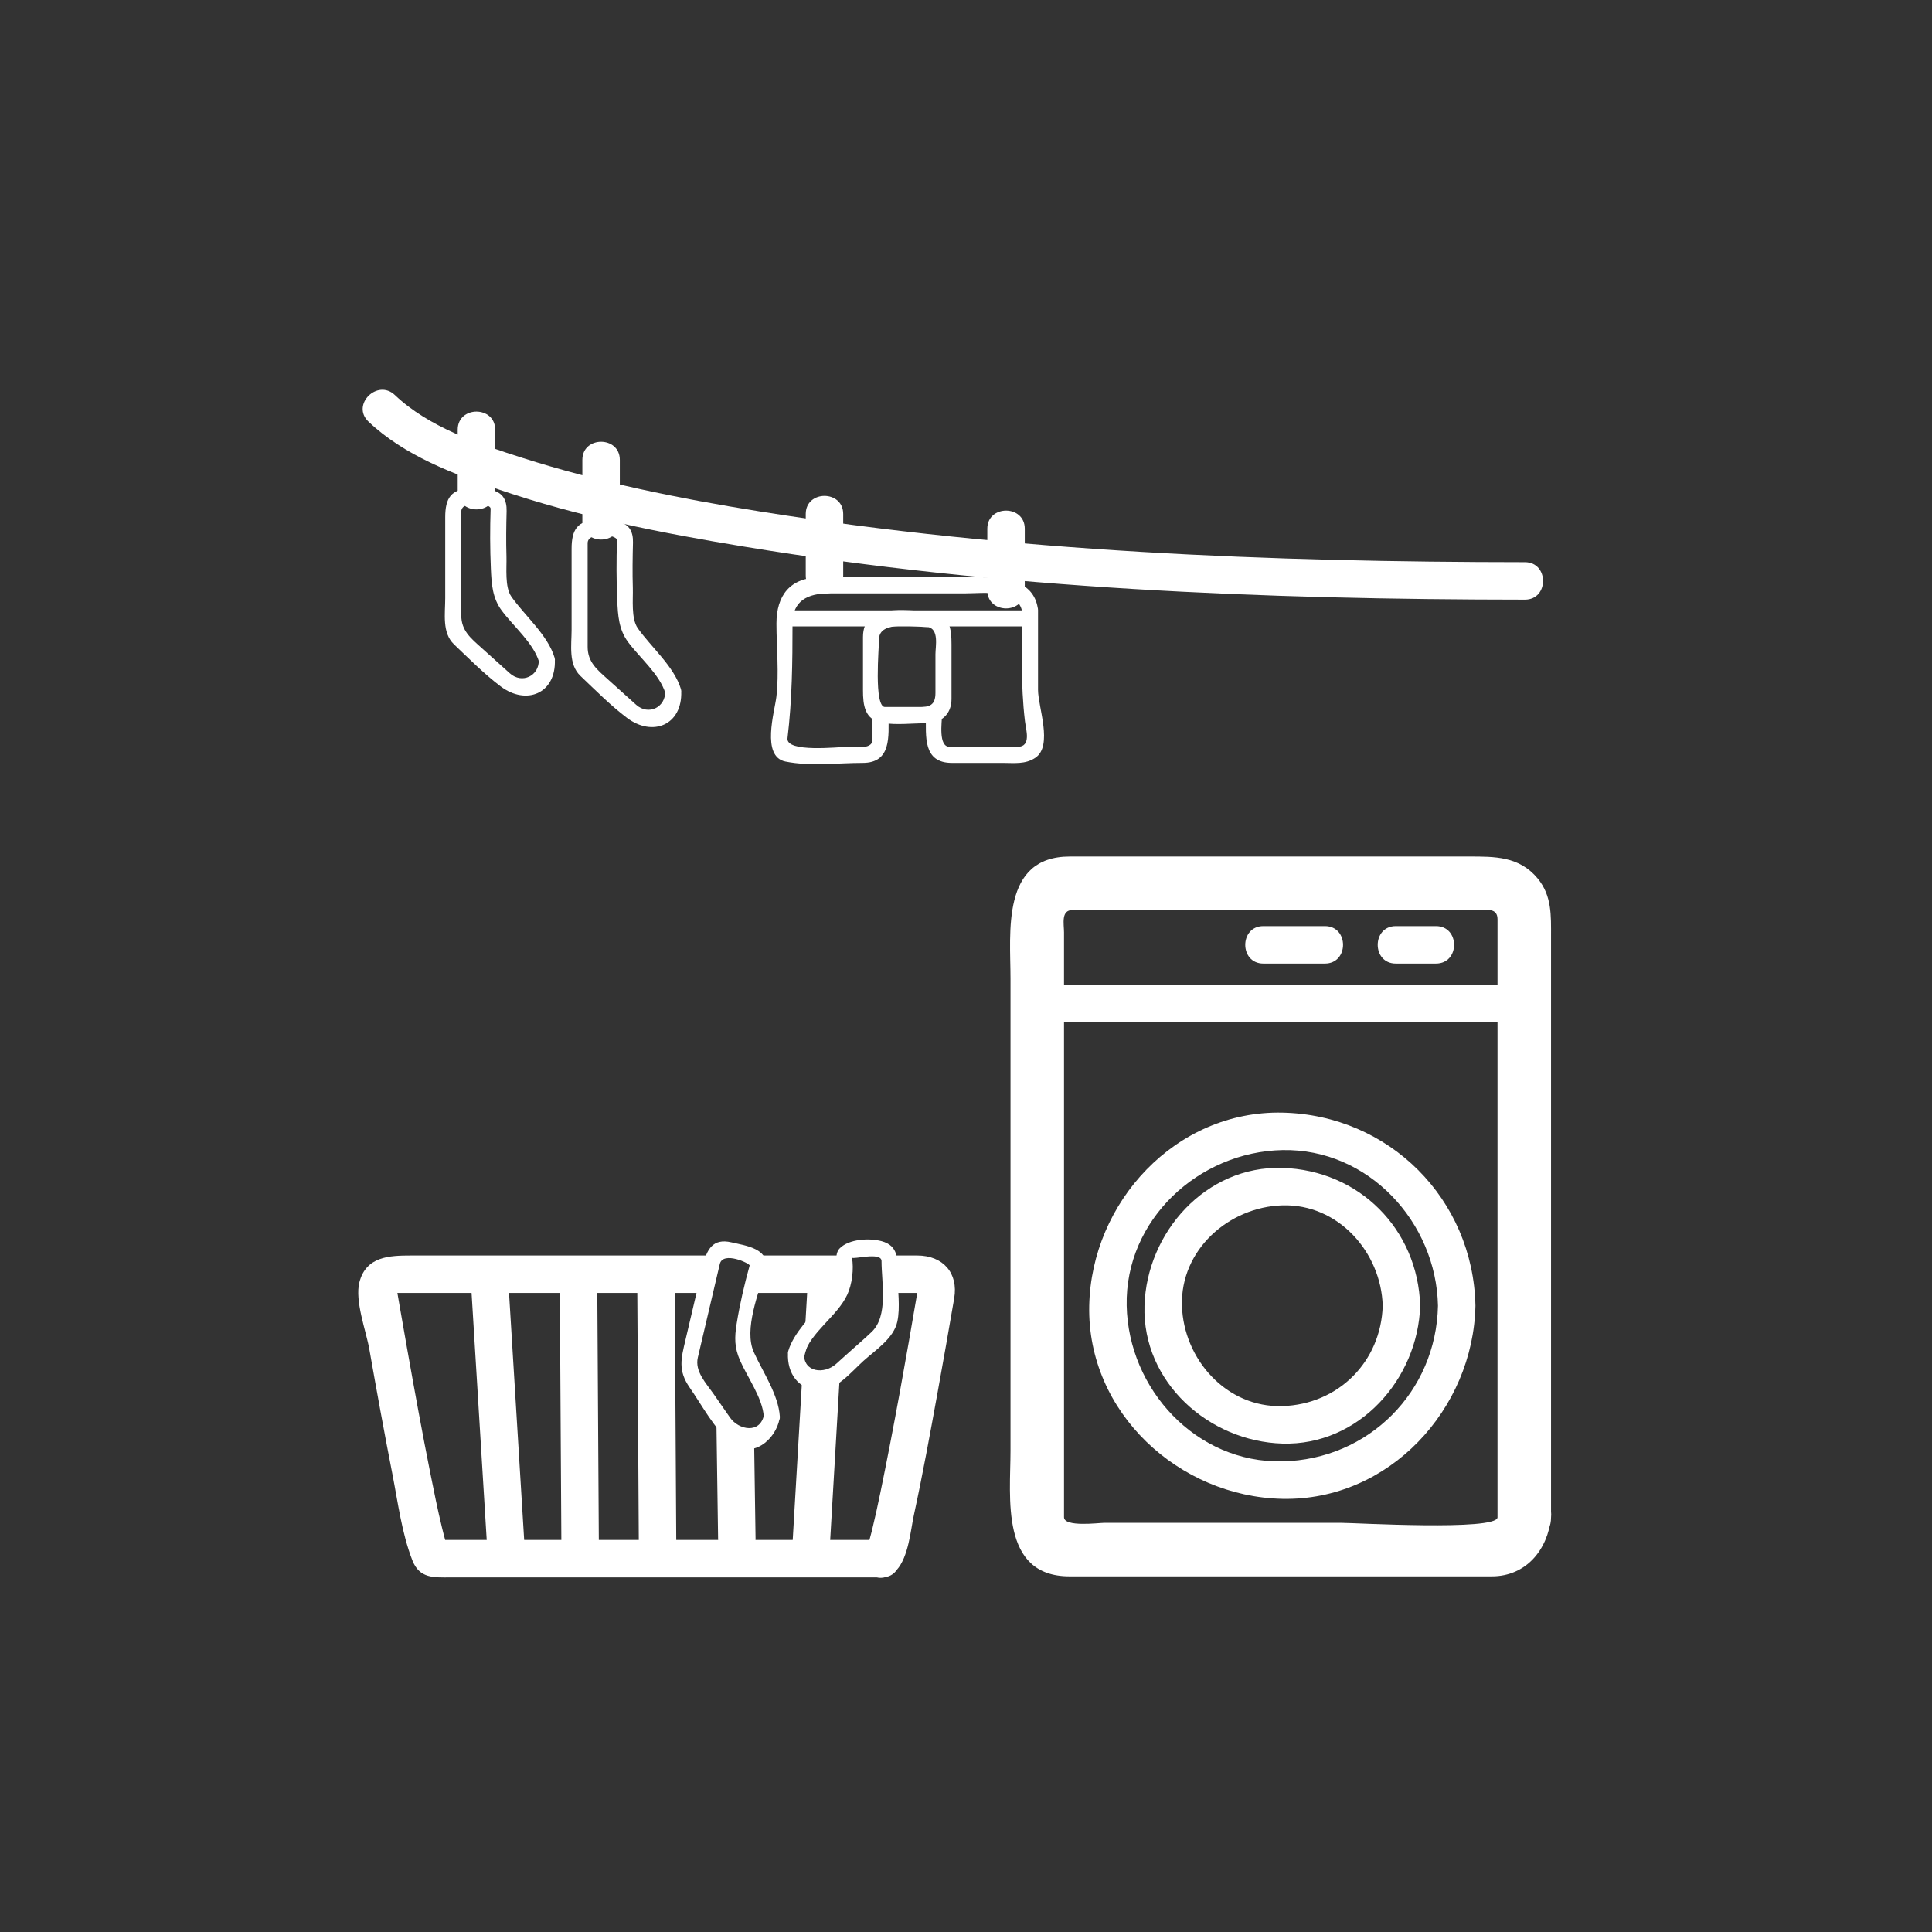 <?xml version="1.0" encoding="iso-8859-1"?>
<!-- Generator: Adobe Illustrator 16.0.0, SVG Export Plug-In . SVG Version: 6.00 Build 0)  -->
<!DOCTYPE svg PUBLIC "-//W3C//DTD SVG 1.1 Tiny//EN" "http://www.w3.org/Graphics/SVG/1.1/DTD/svg11-tiny.dtd">
<svg version="1.1" baseProfile="tiny" id="scene_x5F_laundry_x5F_room"
	 xmlns="http://www.w3.org/2000/svg" xmlns:xlink="http://www.w3.org/1999/xlink" x="0px" y="0px" width="361px" height="361px"
	 viewBox="0 0 361 361" xml:space="preserve">
<rect x="0" y="0" width="361" height="361" fill="#333333" stroke="none"/>
<g>
	<path fill="#FFFFFF" d="M284.815,184.045c-30.138,0-60.277,0-90.415,0c-4.514,0-4.514,7,0,7c30.138,0,60.277,0,90.415,0
		C289.329,191.045,289.329,184.045,284.815,184.045L284.815,184.045z"/>
</g>
<g>
	<path fill="#FFFFFF" d="M279.815,283.545c-0.255,2.534-26.718,1-29.191,1c-14.766,0-29.531,0-44.297,0
		c-1.002,0-7.512,0.85-7.512-1.047c0-2.55,0-5.1,0-7.65c0-13.695,0-27.389,0-41.084c0-15.443,0-30.885,0-46.328
		c0-4.735,0-9.47,0-14.205c0-1.563-0.611-4.186,1.582-4.186c25.265,0,50.53,0,75.795,0c1.658,0,3.623-0.436,3.623,1.732
		c0,3.078,0,6.157,0,9.235c0,12.938,0,25.875,0,38.813C279.815,241.065,279.815,262.305,279.815,283.545c0,6.449,10,6.449,10,0
		c0-23.851,0-47.702,0-71.554c0-12.333,0-24.667,0-37c0-3.865,0.177-7.604-2.489-10.836c-3.448-4.179-8.054-4.11-12.887-4.11
		c-24.853,0-49.705,0-74.558,0c-12.849,0-11.066,14.22-11.066,22.828c0,14.641,0,29.282,0,43.923c0,14.757,0,29.515,0,44.272
		c0,8.649-1.989,23.477,11.017,23.477c24.703,0,49.405,0,74.108,0c1.603,0,3.206,0,4.809,0c6.439,0,10.463-5.02,11.066-11
		C290.462,277.13,280.456,277.192,279.815,283.545z"/>
</g>
<g>
	<path fill="#FFFFFF" d="M236.065,180.045c3.833,0,7.667,0,11.5,0c4.514,0,4.514-7,0-7c-3.833,0-7.667,0-11.5,0
		C231.551,173.045,231.551,180.045,236.065,180.045L236.065,180.045z"/>
</g>
<g>
	<path fill="#FFFFFF" d="M260.815,180.045c2.5,0,5,0,7.5,0c4.514,0,4.514-7,0-7c-2.5,0-5,0-7.5,0
		C256.301,173.045,256.301,180.045,260.815,180.045L260.815,180.045z"/>
</g>
<g>
	<path fill="#FFFFFF" d="M268.69,243.981c-0.334,16.106-12.977,28.748-29.083,29.083s-28.759-13.479-29.083-29.083
		c-0.334-16.106,13.479-28.759,29.083-29.083C255.714,214.564,268.366,228.378,268.69,243.981c0.094,4.508,7.094,4.517,7,0
		c-0.414-19.949-16.134-35.668-36.083-36.083c-19.948-0.414-35.682,16.757-36.083,36.083c-0.414,19.948,16.757,35.682,36.083,36.083
		c19.948,0.414,35.682-16.757,36.083-36.083C275.784,239.465,268.784,239.474,268.69,243.981z"/>
</g>
<g>
	<path fill="#FFFFFF" d="M258.365,243.981c-0.313,10.461-8.296,18.444-18.757,18.757c-10.458,0.313-18.458-8.767-18.757-18.757
		c-0.313-10.458,8.767-18.458,18.757-18.757C250.065,224.911,258.065,233.992,258.365,243.981c0.135,4.503,7.135,4.517,7,0
		c-0.429-14.33-11.427-25.328-25.757-25.757c-14.325-0.429-25.347,12.073-25.757,25.757c-0.429,14.325,12.073,25.347,25.757,25.757
		c14.325,0.429,25.347-12.073,25.757-25.757C265.5,239.465,258.5,239.478,258.365,243.981z"/>
</g>
<g>
	<path fill="#FFFFFF" d="M284.936,105.045c-47.691-0.034-95.762-1.933-142.921-9.475c-15.025-2.403-30.048-5.427-44.559-10.062
		c-8.101-2.587-17.366-5.696-23.665-11.688c-3.269-3.109-8.226,1.833-4.95,4.95c6.664,6.338,15.878,9.795,24.423,12.718
		c14.787,5.058,30.28,8.093,45.669,10.633c48.134,7.945,97.296,9.889,146.004,9.923C289.45,112.048,289.45,105.048,284.936,105.045
		L284.936,105.045z"/>
</g>
<g>
	<path fill="#FFFFFF" d="M184.482,98.795c0,3.833,0,7.667,0,11.5c0,4.514,7,4.514,7,0c0-3.833,0-7.667,0-11.5
		C191.482,94.281,184.482,94.281,184.482,98.795L184.482,98.795z"/>
</g>
<g>
	<path fill="#FFFFFF" d="M150.556,96.045c0,3.833,0,7.667,0,11.5c0,4.514,7,4.514,7,0c0-3.833,0-7.667,0-11.5
		C157.556,91.531,150.556,91.531,150.556,96.045L150.556,96.045z"/>
</g>
<g>
	<path fill="#FFFFFF" d="M108.815,85.932c0,3.833,0,7.667,0,11.5c0,4.514,7,4.514,7,0c0-3.833,0-7.667,0-11.5
		C115.815,81.417,108.815,81.417,108.815,85.932L108.815,85.932z"/>
</g>
<g>
	<path fill="#FFFFFF" d="M85.525,80.295c0,3.833,0,7.667,0,11.5c0,4.514,7,4.514,7,0c0-3.833,0-7.667,0-11.5
		C92.525,75.781,85.525,75.781,85.525,80.295L85.525,80.295z"/>
</g>
<g>
	<g>
		<path fill="#FFFFFF" d="M193.905,113.587c-0.832-5.055-6.029-5.716-10.282-5.716c-5.677,0-11.354,0-17.03,0
			c-4.421,0-8.843,0-13.264,0c-5.772,0-8.246,3.455-8.246,8.645c0,4.475,0.513,9.276-0.017,13.715
			c-0.325,2.724-2.888,11.137,1.693,12.062c4.595,0.928,9.752,0.256,14.425,0.256c5.422,0,4.842-4.946,4.842-8.949
			c-0.5,0.5-1,1-1.5,1.5c3.33,0,6.66,0,9.989,0c-0.5-0.5-1-1-1.5-1.5c0,4.002-0.58,8.949,4.842,8.949c3.149,0,6.299,0,9.448,0
			c2.18,0,4.273,0.308,6.155-0.96c3.333-2.247,0.499-9.462,0.499-12.687c0-4.972,0-9.944,0-14.917c0-1.935-3-1.935-3,0
			c0,6.958-0.266,13.873,0.558,20.777c0.192,1.611,1.244,4.786-1.4,4.786c-2.207,0-4.414,0-6.621,0c-2.017,0-4.033,0-6.05,0
			c-2.173,0-1.429-4.642-1.429-5.949c0-0.818-0.682-1.5-1.5-1.5c-3.33,0-6.66,0-9.989,0c-0.818,0-1.5,0.682-1.5,1.5
			c0,1.554,0,3.107,0,4.661c0,1.898-3.692,1.288-4.653,1.288c-1.617,0-11.556,1.149-11.227-1.613
			c0.863-7.228,0.937-14.13,0.937-21.42c0-4.255,2.842-5.645,6.835-5.645c3.892,0,7.783,0,11.674,0c4.597,0,9.195,0,13.792,0
			c3.257,0,9.893-0.946,10.627,3.514C191.326,116.291,194.217,115.479,193.905,113.587z"/>
	</g>
	<g>
		<path fill="#FFFFFF" d="M173.313,117.142c2.206,0.356,1.478,3.648,1.478,5.095c0,2.403,0,4.807,0,7.209
			c0,2.34-1.073,2.693-3.252,2.693c-2.044,0-4.088,0-6.133,0c-2.182,0-1.154-11.201-1.154-12.712c0-3.628,6.884-2.232,9.459-2.232
			c1.935,0,1.935-3,0-3c-4.409,0-12.459-1.688-12.459,4.838c0,3.298,0,6.596,0,9.895c0,2.825,0.287,5.61,3.68,6.158
			c2.61,0.421,5.518,0.054,8.159,0.054c2.762,0,4.7-1.675,4.7-4.518c0-3.405,0-6.81,0-10.214c0-2.826-0.287-5.61-3.68-6.158
			C172.218,113.943,171.407,116.834,173.313,117.142z"/>
	</g>
	<g>
		<path fill="#FFFFFF" d="M146.583,117.045c15.292,0,30.583,0,45.875,0c1.935,0,1.935-3,0-3c-15.292,0-30.583,0-45.875,0
			C144.649,114.045,144.649,117.045,146.583,117.045L146.583,117.045z"/>
	</g>
</g>
<g id="buegeleisen" display="none">
	<g display="inline">
		<path fill="#FFFFFF" d="M251.222,282.545c-0.229,2.271-14.502,1-16.25,1c-1.748,0-16.021,1.272-16.25-1
			c-0.854-8.468,0-17.463,0-25.962c0-15.986,0-31.973,0-47.959c0-6.067,0-12.133,0-18.2c0-1.625-0.882-6.161,0.293-7.585
			c0.074-0.09-1.234-0.999,0.46,0.139c-0.136-0.091,1.264,1.149,1.655,1.534c1.772,1.746,3.345,3.713,4.838,5.699
			c4.051,5.388,7.639,11.13,11.136,16.887c5.16,8.495,10.022,17.187,14.636,25.99c0.456,0.871-0.519-3.93-0.519-1.035
			c0,1.707,0,3.413,0,5.119c0,5.852,0,11.704,0,17.555C251.222,263.999,251.222,273.272,251.222,282.545c0,6.449,10,6.449,10,0
			c0-12.158,0-24.316,0-36.474c0-4.99,0-9.98,0-14.97c0-3.185-2.927-6.989-4.371-9.642c-7.63-14.025-15.565-28.286-25.677-40.7
			c-3.882-4.765-9.652-10.675-16.311-7.061c-5.069,2.752-6.141,7.44-6.141,12.654c0,27.693,0,55.386,0,83.08
			c0,8.863-2.157,24.112,11.168,24.112c6.34,0,12.68,0,19.02,0c5.583,0,13.565,1.337,18.202-2.489
			c2.727-2.25,3.764-5.079,4.109-8.511C261.868,276.13,251.862,276.192,251.222,282.545z"/>
	</g>
	<g display="inline">
		<path fill="#FFFFFF" d="M279.314,236.21c0,17.778,0,35.556,0,53.334c0,6.449,10,6.449,10,0c0-17.778,0-35.556,0-53.334
			C289.314,229.762,279.314,229.762,279.314,236.21L279.314,236.21z"/>
	</g>
	<g display="inline">
		<path fill="#FFFFFF" d="M218.565,294.21c21.806,0,43.611,0,65.417,0c6.449,0,6.449-10,0-10c-21.806,0-43.611,0-65.417,0
			C212.116,284.21,212.116,294.21,218.565,294.21L218.565,294.21z"/>
	</g>
	<g display="inline">
		<path fill="#FFFFFF" d="M257.648,239.981c0,6.756,0,13.513,0,20.269c0,4.514,7,4.514,7,0c0-6.756,0-13.513,0-20.269
			C264.648,235.467,257.648,235.467,257.648,239.981L257.648,239.981z"/>
	</g>
</g>
<g>
	<path fill="#FFFFFF" d="M100.676,123.28c0.107,3.015-3.144,4.57-5.416,2.527c-0.396-0.356-0.791-0.711-1.187-1.067
		c-1.374-1.236-2.749-2.472-4.123-3.708c-2-1.799-3.76-3.205-3.76-6.062c0-6.458,0-12.917,0-19.375c0-2.248,5.518-1.613,5.483-0.541
		c-0.119,3.73-0.119,7.466,0.046,11.194c0.128,2.902,0.286,5.494,2.042,7.855c2.166,2.913,5.913,6.052,6.968,9.575
		c0.553,1.848,3.449,1.061,2.893-0.798c-1.265-4.223-5.577-7.85-8.062-11.383c-1.276-1.814-0.859-5.388-0.926-7.515
		c-0.088-2.829-0.045-5.664,0.027-8.492c0.109-4.235-3.305-4.196-6.589-4.196c-3.813,0-4.881,1.822-4.881,5.345
		c0,5.051,0,10.103,0,15.154c0,2.83-0.634,6.446,1.648,8.614c2.797,2.657,5.621,5.514,8.697,7.838
		c4.765,3.6,10.366,1.387,10.141-4.966C103.608,121.351,100.607,121.344,100.676,123.28z"/>
</g>
<path fill="none" stroke="#FFFFFF" stroke-miterlimit="10" d="M41.721,124.67"/>
<g>
	<path fill="#FFFFFF" d="M124.289,129.167c0.107,3.015-3.144,4.57-5.416,2.527c-0.396-0.356-0.791-0.711-1.187-1.067
		c-1.374-1.236-2.749-2.472-4.123-3.708c-2-1.799-3.76-3.205-3.76-6.062c0-6.458,0-12.917,0-19.375c0-2.248,5.518-1.613,5.483-0.541
		c-0.119,3.73-0.119,7.466,0.046,11.194c0.128,2.902,0.286,5.494,2.042,7.855c2.166,2.913,5.913,6.052,6.968,9.575
		c0.553,1.848,3.449,1.061,2.893-0.798c-1.265-4.223-5.577-7.85-8.062-11.383c-1.276-1.814-0.859-5.388-0.926-7.515
		c-0.088-2.829-0.045-5.664,0.027-8.492c0.109-4.235-3.305-4.196-6.589-4.196c-3.813,0-4.881,1.822-4.881,5.345
		c0,5.051,0,10.103,0,15.154c0,2.83-0.634,6.446,1.648,8.614c2.797,2.657,5.621,5.514,8.696,7.838
		c4.766,3.6,10.367,1.387,10.141-4.966C127.221,127.238,124.22,127.231,124.289,129.167z"/>
</g>
<g>
	<g>
		<path fill="#FFFFFF" d="M142.769,264.313c-0.69,3.675-4.743,2.894-6.355,0.575c-1.016-1.46-2.031-2.92-3.046-4.38
			c-1.4-2.013-3.586-4.253-2.975-6.853c1.368-5.822,2.735-11.644,4.103-17.465c0.584-2.486,5.682-0.098,5.576,0.284
			c-0.993,3.574-1.833,7.197-2.423,10.859c-0.422,2.618-0.418,4.453,0.614,6.838c1.37,3.164,4.243,7.057,4.454,10.541
			c0.116,1.922,3.117,1.933,3,0c-0.248-4.102-3.212-8.394-4.863-12.055c-1.91-4.236,0.935-11.089,2.111-15.386
			c1.089-3.975-3.682-4.519-6.3-5.134c-3.525-0.828-4.63,1.421-5.32,4.355c-1.087,4.626-2.174,9.252-3.26,13.878
			c-0.816,3.473-1.445,5.7,0.794,8.919c2.372,3.41,4.557,7.667,7.797,10.332c3.825,3.144,8.246-0.565,8.987-4.511
			C146.016,263.22,143.125,262.413,142.769,264.313z"/>
	</g>
	<g>
		<path fill="#FFFFFF" d="M147.234,252.849c-0.171,3.778,1.923,6.772,5.812,6.976c3.058,0.161,6.208-3.66,8.279-5.523
			c2.245-2.019,5.656-4.219,6.337-7.321c0.596-2.711,0.058-6.067,0.058-8.813c0-2.779,0.234-5.377-2.99-6.25
			c-2.313-0.626-6.081-0.407-7.809,1.321c-0.822,0.822-0.65,2.09-0.604,3.131c0.122,2.79-0.828,4.596-2.427,6.652
			c-2.175,2.797-5.584,5.95-6.603,9.427c-0.545,1.861,2.35,2.65,2.893,0.798c1.287-4.394,6.221-7.223,8.134-11.329
			c0.899-1.93,1.262-4.814,0.879-6.939c0.082,0.451,5.526-1.165,5.526,0.663c0,4.094,1.309,10.238-1.869,13.258
			c-1.405,1.334-2.886,2.595-4.327,3.891c-0.765,0.688-1.529,1.375-2.293,2.062c-2.205,1.982-6.161,1.637-5.996-2.005
			C150.321,250.914,147.321,250.922,147.234,252.849z"/>
	</g>
	<g>
		<g>
			<path fill="#FFFFFF" d="M133.875,266.372c0.102,6.85,0.203,14.341,0.304,21.19c0.057,3.862,7.057,3.867,7,0
				c-0.102-6.849-0.159-10.777-0.261-17.626c-0.057-3.862-2.14-2.432-7.043-4.277V266.372z"/>
		</g>
		<g>
			<path fill="#FFFFFF" d="M150.958,239.238c-0.227,3.882-0.454,7.764-0.681,11.645c-0.129,2.207-0.258,4.414-0.387,6.621
				c-0.607,10.381-1.213,20.762-1.82,31.142c-0.245,4.195,6.756,4.173,7,0c0.647-11.077,1.141-19.512,1.788-30.588
				c0.257-4.392-7.089,1.521-6.833-2.87c0.368-6.299,7.874-14.949,7.933-15.95C158.203,235.042,151.202,235.065,150.958,239.238
				L150.958,239.238z"/>
		</g>
		<g>
			<path fill="#FFFFFF" d="M87.991,239.594c1.032,16.827,2.064,33.654,3.096,50.481c0.275,4.484,7.277,4.511,7,0
				c-1.032-16.827-2.064-33.654-3.096-50.481C94.716,235.11,87.714,235.083,87.991,239.594L87.991,239.594z"/>
		</g>
		<g>
			<path fill="#FFFFFF" d="M119.069,239.409c0.102,16.833,0.203,33.667,0.304,50.5c0.027,4.513,7.027,4.515,7,0
				c-0.102-16.833-0.203-33.667-0.304-50.5C126.042,234.896,119.042,234.894,119.069,239.409L119.069,239.409z"/>
		</g>
		<g>
			<path fill="#FFFFFF" d="M104.596,239.409c0.102,16.611,0.203,33.222,0.304,49.833c0.027,4.513,7.027,4.515,7,0
				c-0.102-16.611-0.203-33.222-0.304-49.833C111.569,234.896,104.569,234.894,104.596,239.409L104.596,239.409z"/>
		</g>
		<g>
			<path fill="#FFFFFF" d="M141.542,236.922c0,0-0.572,2.041-1.194,4.672c2.735,0,5.469,0,8.203,0c2.857,0,5.714,0,8.571,0
				c0.112-0.18,0.2-0.335,0.229-0.432c1.177-3.839,0.705-5.909,0.705-5.909c0-0.233,0.048-0.453,0.125-0.659h0
				c-6.096,0-12.193,0-18.289,0l0.243,0.057C141.151,234.89,141.78,235.906,141.542,236.922z"/>
			<path fill="#FFFFFF" d="M171.376,234.594c-1.649,0-3.299,0-4.948,0c0.077,0.206,0.125,0.426,0.125,0.659v6.341
				c0.52,0,1.04,0,1.56,0c0.872,0,1.745,0,2.617,0c0.221,0,0.441,0,0.663,0c-2.127,12.45-4.329,24.895-6.882,37.265
				c-0.493,2.387-1.011,4.769-1.587,7.137c-0.143,0.586-0.306,1.166-0.467,1.747c-24.121,0-48.241,0-72.362,0
				c-2.304,0-4.608,0-6.912,0c-0.216-0.775-0.413-1.556-0.603-2.337c-0.807-3.316-1.478-6.667-2.148-10.012
				c-1.568-7.819-2.987-15.668-4.382-23.519c-0.506-2.844-1.003-5.69-1.496-8.536c-0.101-0.582-0.2-1.163-0.3-1.744
				c19.155,0,38.31,0,57.465,0l1.554-6.615c0.032-0.136,0.08-0.264,0.138-0.385c0,0,0,0,0,0c-13.771,0-27.542,0-41.312,0
				c-5.089,0-10.179,0-15.268,0c-4.059,0-8.423,0.155-9.673,4.985c-0.902,3.489,1.251,9.116,1.847,12.493
				c1.375,7.798,2.794,15.588,4.316,23.359c1.039,5.305,1.757,11.081,3.741,16.143c1.332,3.4,4.009,3.168,7.071,3.168
				c13.563,0,27.126,0,40.69,0c13.012,0,26.022,0,39.034,0c0.493,0.122,1.048,0.111,1.66-0.071c0.907-0.168,1.574-0.656,2.018-1.298
				c2.247-2.493,2.62-7.483,3.221-10.252c1.66-7.654,3.063-15.366,4.461-23.07c1.056-5.814,2.079-11.634,3.077-17.458
				C179.094,237.91,176.252,234.594,171.376,234.594z"/>
		</g>
	</g>
</g>
</svg>
